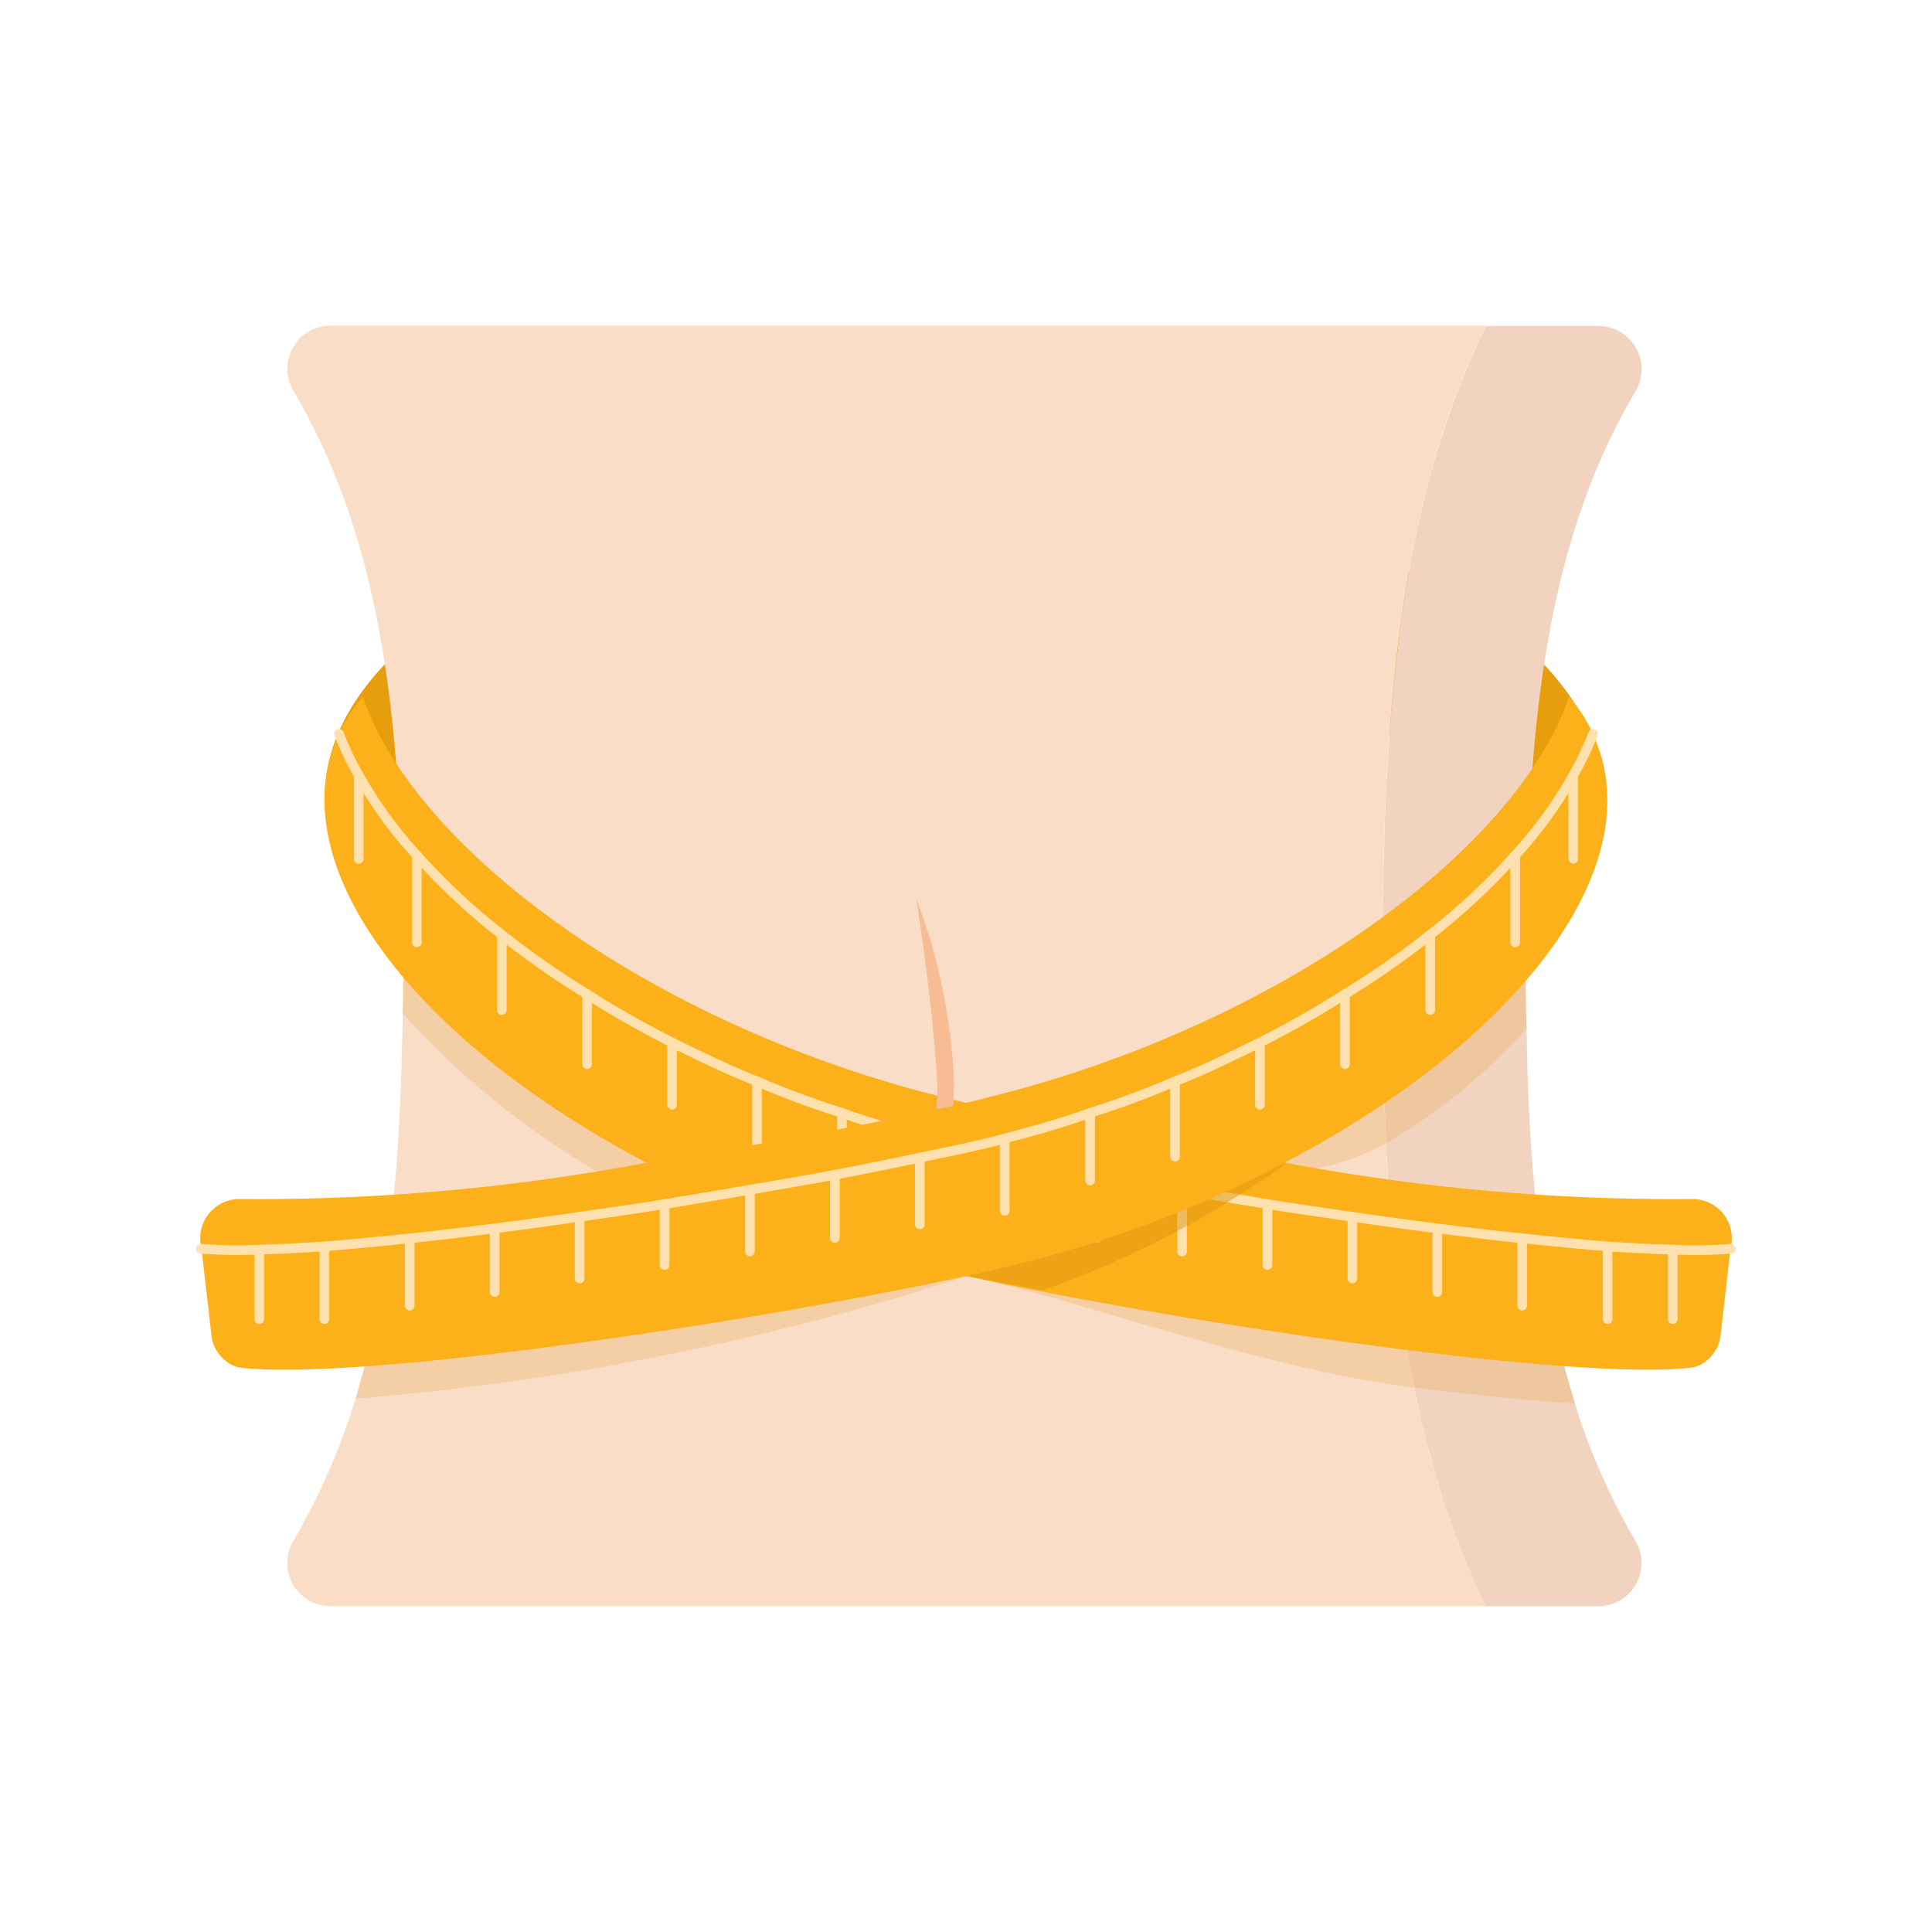 <svg xmlns="http://www.w3.org/2000/svg" width="50" height="50" viewBox="0 0 50 50">
    <defs>
        <style>
            .prefix__cls-4{fill:#e09a1e;opacity:.2}.prefix__cls-5{fill:#fcb01a}.prefix__cls-6{fill:none;stroke:#fee1af;stroke-linecap:round;stroke-miterlimit:10;stroke-width:.25px}
        </style>
    </defs>
    <g id="prefix__그룹_3473" data-name="그룹 3473" transform="translate(-132.539 -393.584)">
        <g id="prefix__그룹_3472" data-name="그룹 3472">
            <path id="prefix__패스_4083" d="M174.052 414.253a4.48 4.48 0 01-.71 2.375c-1.816-3.549-8.312-6.172-16.046-6.172-7.473 0-13.8 2.453-15.846 5.819a4.281 4.281 0 01-.511-2.022c0-4.528 7.413-8.194 16.556-8.194s16.557 3.666 16.557 8.194z" data-name="패스 4083" style="fill:#e79e0d"/>
            <g id="prefix__그룹_3467" data-name="그룹 3467">
                <path id="prefix__패스_4084" d="M174.849 433.436a1.119 1.119 0 01-.911 1.716h-2.95a9.447 9.447 0 01-.41-.922 4.448 4.448 0 01-.205-.491.107.107 0 01-.034-.082c-.114-.28-.216-.56-.319-.841-.023-.081-.057-.151-.08-.221-.034-.117-.079-.234-.1-.351-.057-.187-.125-.385-.171-.572a3.55 3.55 0 01-.125-.467c-.012-.047-.034-.1-.046-.152v-.012c-.091-.315-.171-.642-.239-.969-.046-.187-.08-.374-.114-.573-.057-.257-.114-.525-.159-.806s-.091-.584-.137-.876c-.1-.677-.182-1.39-.262-2.114 0-.035-.011-.07-.011-.105-.034-.4-.069-.806-.091-1.215-.023-.292-.046-.6-.057-.911a2.46 2.46 0 01-.012-.3c-.034-.678-.057-1.355-.079-2.068-.012-.806-.023-1.646-.023-2.511v-.175c0-.479 0-.946.011-1.413.012-.771.034-1.53.057-2.266.012-.386.034-.771.057-1.157q.086-1.664.273-3.188a32.085 32.085 0 01.752-4.182q.188-.719.41-1.4a20.466 20.466 0 011.116-2.792h2.95a1.12 1.12 0 01.911 1.717c-1.822 3.084-2.529 6.716-2.745 11.2v.012c-.057 1.156-.08 2.371-.08 3.644 0 .549 0 1.075.023 1.6a49.619 49.619 0 00.319 5.268c.023.187.057.385.08.572a23.419 23.419 0 00.854 3.878c.057.2.114.386.182.572a16.935 16.935 0 001.365 2.953z" data-name="패스 4084" style="fill:#f2d3bf"/>
                <path id="prefix__패스_4085" d="M170.578 434.23a9.447 9.447 0 00.41.922H141.06a1.118 1.118 0 01-.911-1.716 17.781 17.781 0 001.594-3.656 26.63 26.63 0 00.9-4.427c.182-1.542.273-3.2.307-4.987.023-.573.023-1.168.023-1.776 0-1.261-.023-2.453-.08-3.6-.205-4.509-.922-8.165-2.744-11.26a1.119 1.119 0 01.911-1.717h29.928c-2.13 4.322-2.665 9.578-2.676 16.4v.175c0 1.612.023 3.13.1 4.579a2.46 2.46 0 00.012.3c.011.316.034.619.057.911.022.409.057.818.091 1.215 0 .035.011.07.011.105.068.724.16 1.425.262 2.114.046.292.091.6.137.876s.1.549.159.806c.034.2.068.386.114.573.068.327.148.654.239.969a.44.44 0 00.046.164 3.55 3.55 0 00.125.467c.1.385.228.771.353 1.144.1.281.205.561.319.841a.107.107 0 00.034.082 4.448 4.448 0 00.207.496z" data-name="패스 4085" style="fill:#faddc7"/>
            </g>
            <path id="prefix__패스_4086" d="M173.3 429.908c-1.2-.082-2.585-.222-4.043-.4-.034 0-.08-.012-.114-.012-3.952-.49-8.472-2.219-11.467-2.861a.649.649 0 00-.137-.024c-.718-.163-1.453.187-1.931.059a31.148 31.148 0 01-5.7-1.729c-.25-.128-.5-.257-.751-.4a21.21 21.21 0 01-6.195-4.73l-.012-.012c.023-.479.023-.981.023-1.495v-.28c0-1.262-.023-2.453-.08-3.6 2.221 3.294 7.255 6.646 13.359 8.316.33.094.717.187 1.15.292.08.024.159.035.239.059 2.061.467 5.091 1.039 8.188 1.53a.072.072 0 01.046.011c.9.141 1.776.269 2.653.386a.067.067 0 00.046.012c1.344.186 2.63.327 3.792.42.023.187.057.385.08.572a23.419 23.419 0 00.854 3.886z" class="prefix__cls-4" data-name="패스 4086"/>
            <path id="prefix__패스_4087" d="M157.539 426.614a68.96 68.96 0 01-15.8 3.166 26.63 26.63 0 00.9-4.427c1.9-.152 4.179-.432 6.514-.806.25.14.5.269.751.4" class="prefix__cls-4" data-name="패스 4087"/>
            <path id="prefix__패스_4088" d="M172.024 418.59c0 .549 0 1.075.023 1.6a14.74 14.74 0 01-3.633 2.979c-1.761.969-3.115.654-3.9 1.063-.1.058-.216.116-.319.175a.064.064 0 00-.045-.012c-3.1-.49-4.447-.829-6.508-1.3-.08-.024-.159-.035-.239-.059.148-.023.3-.058.444-.093.034-.012.068-.012.1-.024.49-.116.923-.233 1.287-.327a29.357 29.357 0 009.077-4.181 17.646 17.646 0 003.792-3.469c-.056 1.158-.079 2.375-.079 3.648z" class="prefix__cls-4" data-name="패스 4088"/>
            <g id="prefix__그룹_3469" data-name="그룹 3469">
                <path id="prefix__패스_4089" d="M149.91 424a30.888 30.888 0 005.648 2.137c.547.152 1.276.328 2.118.5 5.3 1.144 15.409 2.686 18.586 2.347a.722.722 0 00.319-.1.993.993 0 00.478-.677l.262-2.278v-.029a1.014 1.014 0 00-.956-1.285 54.3 54.3 0 01-10.535-.934c-3.1-.491-6.127-1.063-8.188-1.53-.535-.129-1-.246-1.389-.351-7.266-1.985-13.017-6.365-14.327-10.185a4.054 4.054 0 00-.615.958 2.806 2.806 0 00-.125.327 2.911 2.911 0 00-.159.537c-.718 3.413 3.04 7.676 8.883 10.563z" class="prefix__cls-5" data-name="패스 4089"/>
                <g id="prefix__그룹_3468" data-name="그룹 3468">
                    <path id="prefix__선_671" d="M0 0L0 1.88" class="prefix__cls-6" data-name="선 671" transform="translate(174.144 425.844)"/>
                    <path id="prefix__선_672" d="M0 0L0 1.799" class="prefix__cls-6" data-name="선 672" transform="translate(175.829 425.925)"/>
                    <path id="prefix__선_673" d="M0 0L0 1.74" class="prefix__cls-6" data-name="선 673" transform="translate(171.934 425.633)"/>
                    <path id="prefix__선_674" d="M0 0L0 1.647" class="prefix__cls-6" data-name="선 674" transform="translate(169.737 425.376)"/>
                    <path id="prefix__선_675" d="M0 0L0 1.6" class="prefix__cls-6" data-name="선 675" transform="translate(167.539 425.073)"/>
                    <path id="prefix__선_676" d="M0 0L0 1.577" class="prefix__cls-6" data-name="선 676" transform="translate(165.341 424.746)"/>
                    <path id="prefix__선_677" d="M0 0L0 1.6" class="prefix__cls-6" data-name="선 677" transform="translate(163.131 424.372)"/>
                    <path id="prefix__선_678" d="M0 0L0 1.635" class="prefix__cls-6" data-name="선 678" transform="translate(160.933 423.986)"/>
                    <path id="prefix__선_679" d="M0 0L0 1.729" class="prefix__cls-6" data-name="선 679" transform="translate(158.735 423.543)"/>
                    <path id="prefix__선_680" d="M0 0L0 1.869" class="prefix__cls-6" data-name="선 680" transform="translate(156.538 423.052)"/>
                    <path id="prefix__선_681" d="M0 0L0 1.752" class="prefix__cls-6" data-name="선 681" transform="translate(154.328 422.386)"/>
                    <path id="prefix__선_682" d="M0 0L0 1.951" class="prefix__cls-6" data-name="선 682" transform="translate(152.13 421.569)"/>
                    <path id="prefix__선_683" d="M0 0L0 1.612" class="prefix__cls-6" data-name="선 683" transform="translate(149.932 420.564)"/>
                    <path id="prefix__선_684" d="M0 0L0 1.81" class="prefix__cls-6" data-name="선 684" transform="translate(147.734 419.314)"/>
                    <path id="prefix__선_685" d="M0 0L0 1.951" class="prefix__cls-6" data-name="선 685" transform="translate(145.525 417.773)"/>
                    <path id="prefix__선_686" d="M0 0L0 2.254" class="prefix__cls-6" data-name="선 686" transform="translate(143.327 415.717)"/>
                    <path id="prefix__패스_4090" d="M141.311 412.575a7.769 7.769 0 00.513 1.075 10.92 10.92 0 001.5 2.067 16.669 16.669 0 002.2 2.056 21.983 21.983 0 002.209 1.541 24.982 24.982 0 002.2 1.25c.1.047.2.105.308.152.615.3 1.241.6 1.89.853a22.55 22.55 0 002.2.817c.581.21 1.173.386 1.777.549.136.035.273.07.433.117.489.128 1.093.269 1.765.4.136.035.284.058.432.094.672.14 1.413.292 2.2.443.7.129 1.435.257 2.2.386.729.128 1.458.245 2.21.374.728.116 1.469.221 2.2.327s1.48.21 2.2.3c.751.094 1.491.187 2.2.257.786.082 1.526.152 2.21.21.6.036 1.173.071 1.685.082a12.007 12.007 0 001.492-.023" class="prefix__cls-6" data-name="패스 4090"/>
                    <path id="prefix__선_687" d="M0 0L0 2.161" class="prefix__cls-6" data-name="선 687" transform="translate(141.824 413.65)"/>
                </g>
            </g>
            <path id="prefix__패스_4091" d="M165.83 423.683a24.777 24.777 0 01-6.31 3.293c-1.2-.221-2.3-.432-3.245-.642a.544.544 0 00-.137-.023c.786-.175 1.469-.339 1.982-.479a30.966 30.966 0 005.648-2.138c.205-.105.41-.21.615-.327a.067.067 0 00.046.012c.649.105.771.21 1.401.304z" data-name="패스 4091" style="fill:#e09612;opacity:.5"/>
            <path id="prefix__패스_4092" d="M156.253 416.844a15.126 15.126 0 01.976 4.725 12.177 12.177 0 01-.976 4.724 25.5 25.5 0 00.544-4.63c-.084-1.863-.544-4.819-.544-4.819z" data-name="패스 4092" style="fill:#f7bc94"/>
            <g id="prefix__그룹_3471" data-name="그룹 3471">
                <path id="prefix__패스_4093" d="M165.784 423.671c-.205.117-.41.222-.615.327a30.927 30.927 0 01-5.649 2.137c-.512.141-1.2.3-1.981.479a.54.54 0 00-.137.024c-5.3 1.144-15.409 2.686-18.586 2.347a.722.722 0 01-.319-.1.993.993 0 01-.478-.677l-.262-2.278v-.03a1.014 1.014 0 01.957-1.285 54.287 54.287 0 0010.534-.934.064.064 0 00.045-.012c3.087-.479 6.093-1.051 8.143-1.518.034-.012.068-.012.1-.024.489-.117.922-.233 1.286-.327 7.266-1.985 13.017-6.365 14.327-10.185a4.055 4.055 0 01.615.958 2.806 2.806 0 01.125.327 2.992 2.992 0 01.16.537c.697 3.296-2.776 7.372-8.265 10.234z" class="prefix__cls-5" data-name="패스 4093"/>
                <g id="prefix__그룹_3470" data-name="그룹 3470">
                    <path id="prefix__선_688" d="M0 1.88L0 0" class="prefix__cls-6" data-name="선 688" transform="translate(140.934 425.844)"/>
                    <path id="prefix__선_689" d="M0 1.799L0 0" class="prefix__cls-6" data-name="선 689" transform="translate(139.249 425.925)"/>
                    <path id="prefix__선_690" d="M0 1.74L0 0" class="prefix__cls-6" data-name="선 690" transform="translate(143.144 425.633)"/>
                    <path id="prefix__선_691" d="M0 1.647L0 0" class="prefix__cls-6" data-name="선 691" transform="translate(145.342 425.376)"/>
                    <path id="prefix__선_692" d="M0 1.6L0 0" class="prefix__cls-6" data-name="선 692" transform="translate(147.54 425.073)"/>
                    <path id="prefix__선_693" d="M0 1.577L0 0" class="prefix__cls-6" data-name="선 693" transform="translate(149.738 424.746)"/>
                    <path id="prefix__선_694" d="M0 1.6L0 0" class="prefix__cls-6" data-name="선 694" transform="translate(151.947 424.372)"/>
                    <path id="prefix__선_695" d="M0 1.635L0 0" class="prefix__cls-6" data-name="선 695" transform="translate(154.145 423.986)"/>
                    <path id="prefix__선_696" d="M0 1.729L0 0" class="prefix__cls-6" data-name="선 696" transform="translate(156.343 423.543)"/>
                    <path id="prefix__선_697" d="M0 1.869L0 0" class="prefix__cls-6" data-name="선 697" transform="translate(158.541 423.052)"/>
                    <path id="prefix__선_698" d="M0 1.752L0 0" class="prefix__cls-6" data-name="선 698" transform="translate(160.75 422.386)"/>
                    <path id="prefix__선_699" d="M0 1.951L0 0" class="prefix__cls-6" data-name="선 699" transform="translate(162.948 421.569)"/>
                    <path id="prefix__선_700" d="M0 1.612L0 0" class="prefix__cls-6" data-name="선 700" transform="translate(165.146 420.564)"/>
                    <path id="prefix__선_701" d="M0 1.81L0 0" class="prefix__cls-6" data-name="선 701" transform="translate(167.344 419.314)"/>
                    <path id="prefix__선_702" d="M0 1.951L0 0" class="prefix__cls-6" data-name="선 702" transform="translate(169.553 417.773)"/>
                    <path id="prefix__선_703" d="M0 2.254L0 0" class="prefix__cls-6" data-name="선 703" transform="translate(171.751 415.717)"/>
                    <path id="prefix__패스_4094" d="M173.767 412.575a7.769 7.769 0 01-.513 1.075 10.92 10.92 0 01-1.5 2.067 16.668 16.668 0 01-2.2 2.056 21.98 21.98 0 01-2.209 1.541 24.837 24.837 0 01-2.2 1.25c-.1.047-.205.105-.308.152-.615.3-1.241.6-1.89.853a22.455 22.455 0 01-2.2.817c-.581.21-1.173.386-1.777.549-.136.035-.273.07-.432.117-.49.128-1.094.269-1.765.4-.137.035-.285.058-.433.094-.672.14-1.412.292-2.2.443-.7.129-1.435.257-2.2.386-.729.128-1.458.245-2.21.374-.728.116-1.469.221-2.2.327s-1.481.21-2.2.3c-.752.094-1.492.187-2.2.257-.786.082-1.526.152-2.21.21-.6.036-1.173.071-1.685.082a12.011 12.011 0 01-1.492-.023" class="prefix__cls-6" data-name="패스 4094"/>
                    <path id="prefix__선_704" d="M0 2.161L0 0" class="prefix__cls-6" data-name="선 704" transform="translate(173.254 413.65)"/>
                </g>
            </g>
        </g>
        <path id="prefix__사각형_3092" d="M0 0H50V50H0z" data-name="사각형 3092" transform="translate(132.539 393.584)" style="fill:none"/>
    </g>
</svg>
